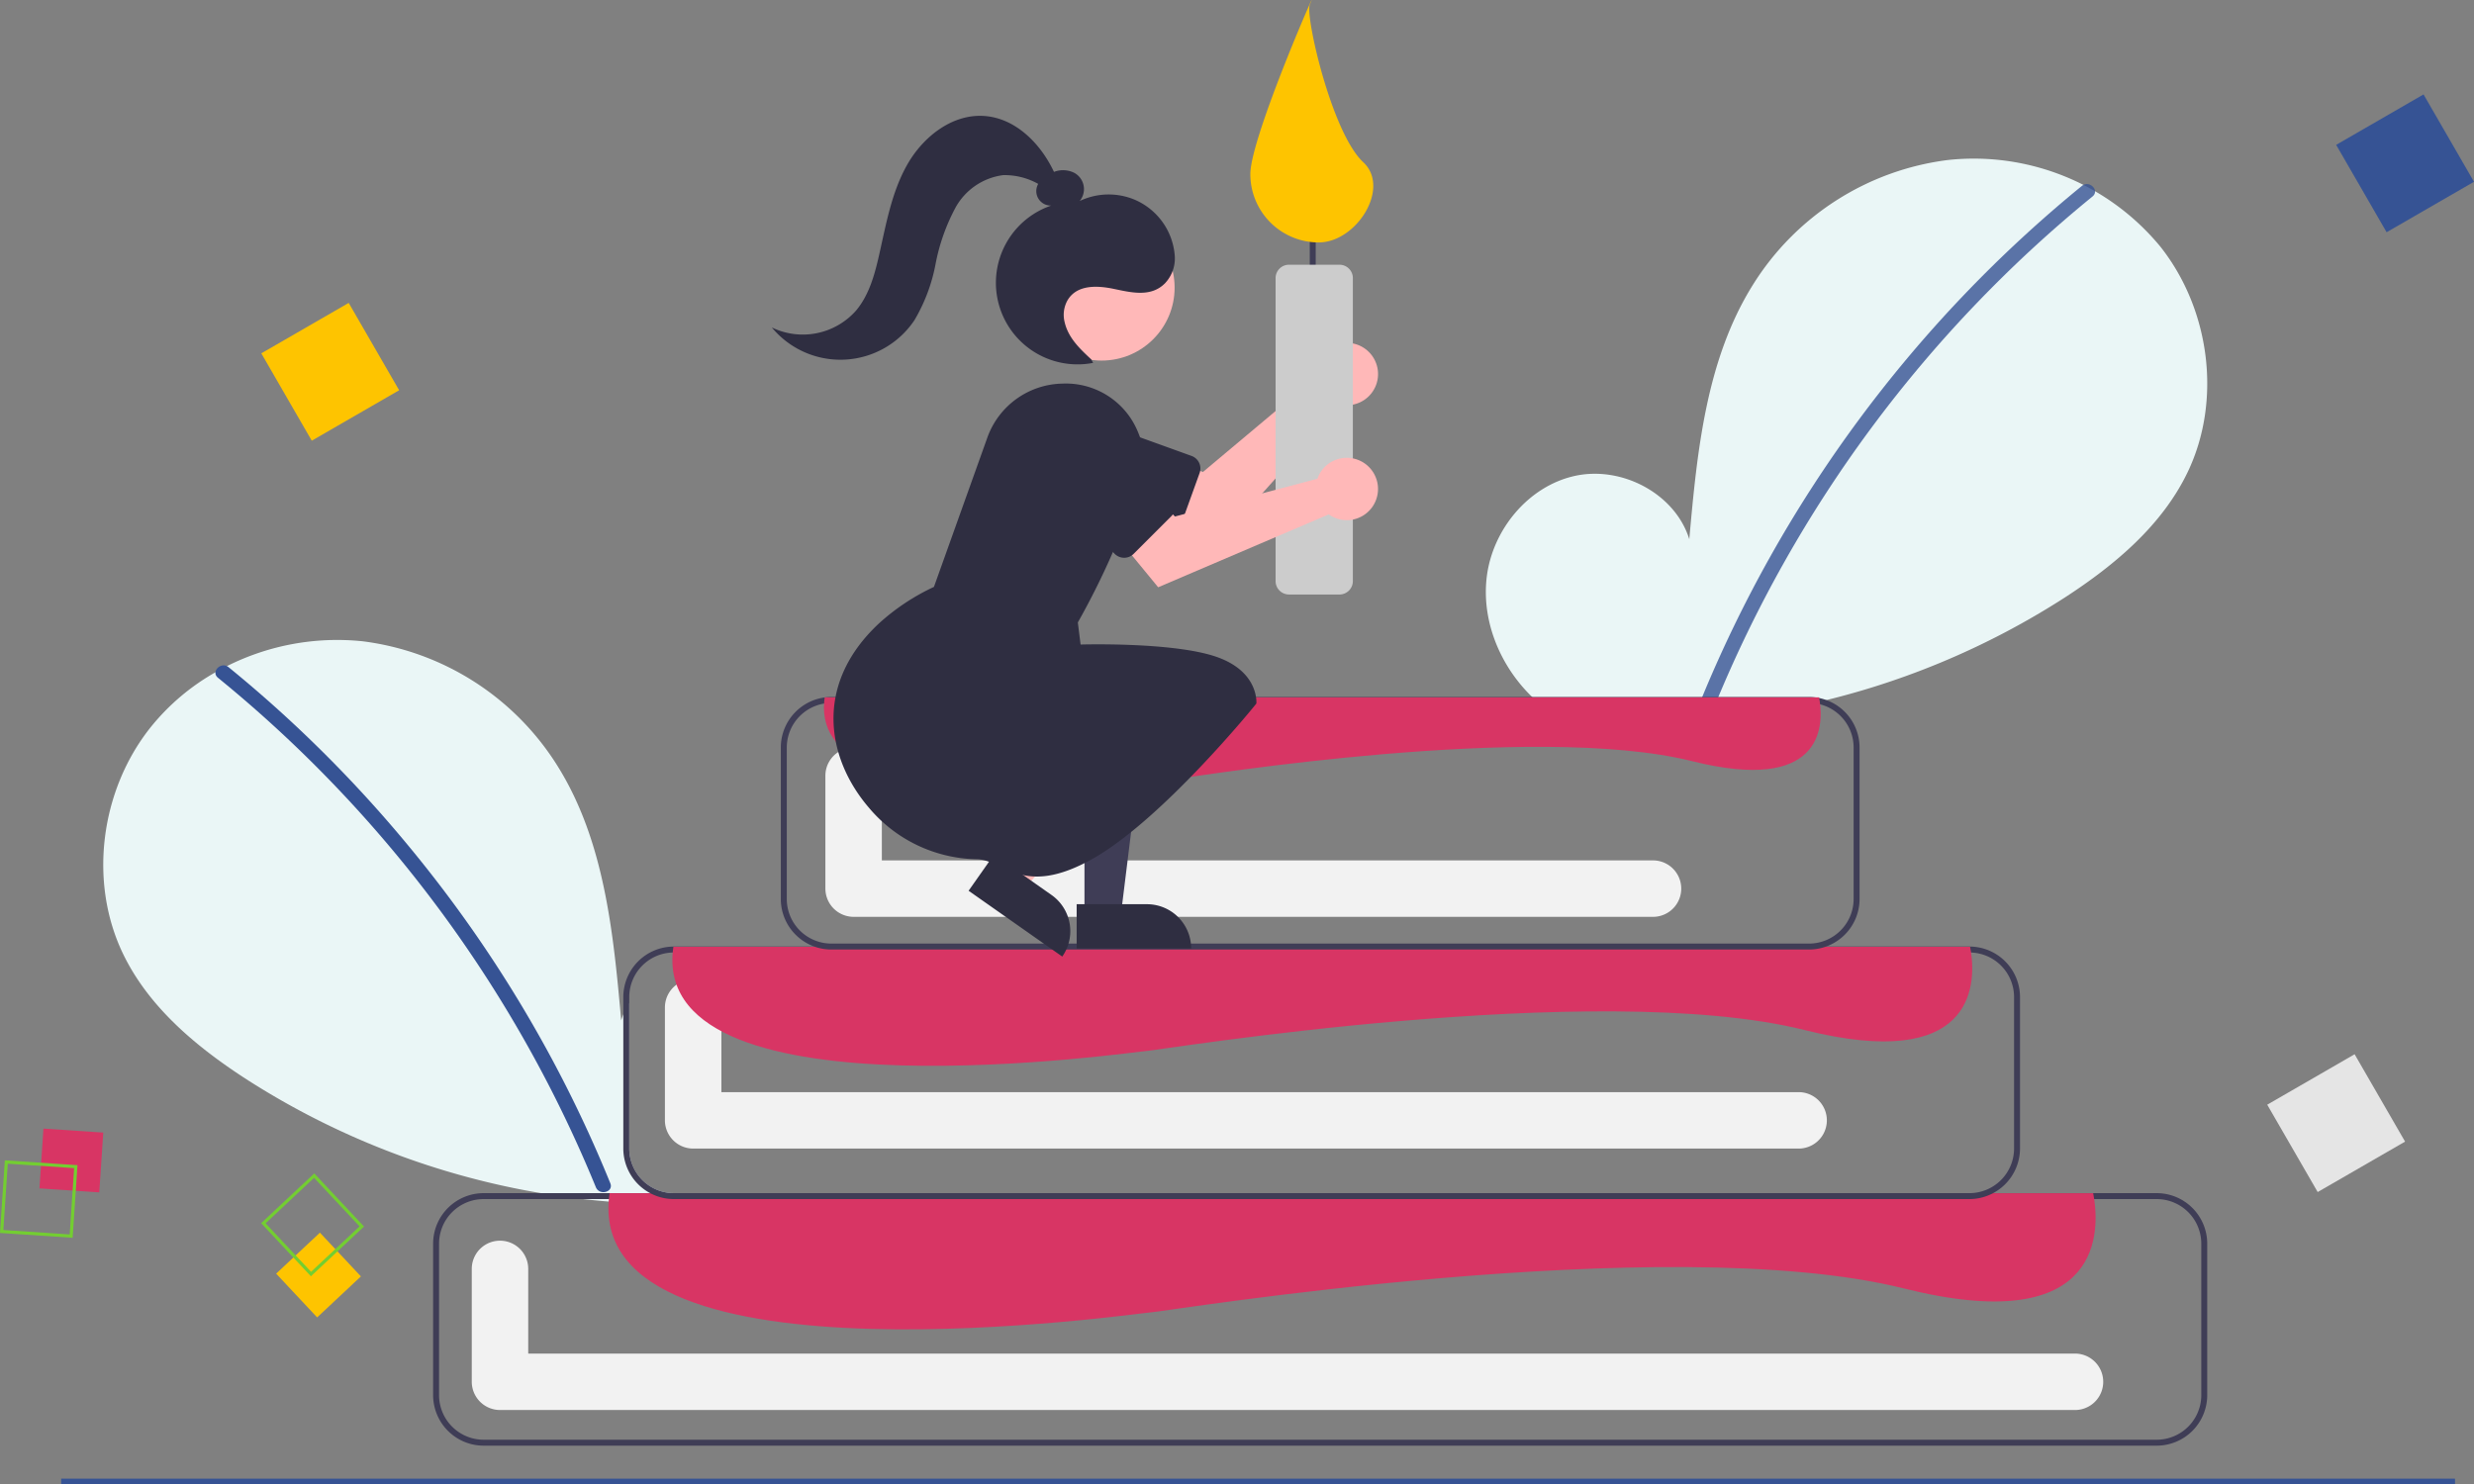 <svg xmlns="http://www.w3.org/2000/svg" width="321.013" height="192.632" viewBox="0 0 321.013 192.632">
  <rect x="0" y="0" width="321.013" height="192.632" fill="#808080" stroke="none"/>
  <g id="Group_17025" data-name="Group 17025" transform="translate(23.817 -24.14)">
    <rect id="Rectangle_3617" data-name="Rectangle 3617" width="13.093" height="13.093" transform="translate(279.31 42.942) rotate(-30)" fill="#365394"/>
    <rect id="Rectangle_3618" data-name="Rectangle 3618" width="13.093" height="13.093" transform="translate(10.089 69.999) rotate(-30)" fill="#fec400"/>
    <rect id="Rectangle_3619" data-name="Rectangle 3619" width="13.093" height="13.093" transform="translate(270.367 167.517) rotate(-30)" fill="#e5e5e5"/>
    <rect id="Rectangle_3622" data-name="Rectangle 3622" width="310.615" height="0.718" transform="translate(-15.88 216.054)" fill="#365394"/>
    <rect id="Rectangle_3637" data-name="Rectangle 3637" width="7.779" height="7.779" transform="translate(-18.698 178.381) rotate(-86.19)" fill="#d83564"/>
    <path id="Path_19353" data-name="Path 19353" d="M123.228,362.131l9.425.628-.628,9.425-9.425-.628Zm8.988,1.01-8.606-.573-.573,8.606,8.606.573Z" transform="translate(-146.417 -187.391)" fill="#73ce31"/>
    <rect id="Rectangle_3638" data-name="Rectangle 3638" width="7.779" height="7.779" transform="matrix(0.978, -0.21, 0.21, 0.978, 18.079, 149.236)" fill="#365394"/>
    <path id="Path_19354" data-name="Path 19354" d="M228.858,276.51l1.984,9.236-9.236,1.984-1.984-9.236Zm1.5,8.92L228.543,277l-8.432,1.812,1.812,8.432Z" transform="translate(-208.513 -132.592)" fill="#73ce31"/>
    <rect id="Rectangle_3639" data-name="Rectangle 3639" width="7.779" height="7.779" transform="matrix(0.73, -0.684, 0.684, 0.73, 12.014, 189.446)" fill="#fec400"/>
    <path id="Path_19355" data-name="Path 19355" d="M230.076,373.739l-6.894,6.457-6.458-6.894,6.894-6.458Zm-6.875,5.877,6.295-5.9-5.9-6.295-6.295,5.9Z" transform="translate(-206.658 -190.407)" fill="#73ce31"/>
    <g id="Group_17034" data-name="Group 17034" transform="translate(-4147.359 2004.817)">
      <path id="Path_19326" data-name="Path 19326" d="M682.3,413.456c-4.732-4-7.607-10.316-6.853-16.465s5.423-11.8,11.479-13.109,12.96,2.309,14.8,8.225c1.012-11.406,2.179-23.29,8.243-33a34.952,34.952,0,0,1,25.309-16.214,31.36,31.36,0,0,1,27.587,11.262c6.428,8.135,8,19.962,3.5,29.3-3.317,6.88-9.427,12-15.829,16.167a102.159,102.159,0,0,1-69.87,15.285Z" transform="translate(3641.01 -2302.802)" fill="#eaf6f6"/>
      <path id="Path_19327" data-name="Path 19327" d="M796.87,351.521a168.569,168.569,0,0,0-49.53,66.974c-.472,1.158,1.408,1.662,1.875.517a166.692,166.692,0,0,1,49.03-66.116c.971-.79-.412-2.158-1.375-1.375Z" transform="translate(3596.81 -2308.07)" fill="rgba(54,83,148,0.8)"/>
      <path id="Path_19328" data-name="Path 19328" d="M298.347,576.915q-1.446.214-2.9.382a102.223,102.223,0,0,1-66.97-15.667c-6.4-4.164-12.513-9.285-15.829-16.168-4.5-9.339-2.927-21.165,3.5-29.3a29.235,29.235,0,0,1,8.495-7.241c.486-.282.979-.544,1.481-.794a31.862,31.862,0,0,1,17.61-3.227,34.966,34.966,0,0,1,25.31,16.214c6.062,9.713,7.23,21.6,8.24,33,.081-.262.174-.521.274-.771a10.379,10.379,0,0,1,.771-1.55v18.948a5.791,5.791,0,0,0,5.784,5.784h13.793Z" transform="translate(3926.859 -2402.346)" fill="#eaf6f6"/>
      <path id="Path_19329" data-name="Path 19329" d="M249.534,513.521a167.141,167.141,0,0,1,23.294,23.13,167.635,167.635,0,0,1,26.236,43.843c.472,1.158-1.407,1.662-1.875.517a166.691,166.691,0,0,0-49.03-66.116c-.971-.79.412-2.159,1.375-1.375Z" transform="translate(3903.667 -2407.604)" fill="#365394"/>
      <path id="Path_19330" data-name="Path 19330" d="M560.469,555.583H460.407V544.593a3.663,3.663,0,1,0-7.326,0v14.653a3.674,3.674,0,0,0,3.663,3.663H560.469a3.663,3.663,0,1,0,0-7.326Z" transform="translate(3777.559 -2424.589)" fill="#f2f2f2"/>
      <path id="Path_19331" data-name="Path 19331" d="M544.724,690.93H327.635a6.564,6.564,0,0,0-6.555,6.555V717.15a6.564,6.564,0,0,0,6.555,6.555H544.724a6.564,6.564,0,0,0,6.555-6.555V697.485A6.564,6.564,0,0,0,544.724,690.93Zm5.784,26.22a5.791,5.791,0,0,1-5.784,5.784H327.635a5.791,5.791,0,0,1-5.784-5.784V697.485a5.791,5.791,0,0,1,5.784-5.784H544.724a5.791,5.791,0,0,1,5.784,5.784Z" transform="translate(3858.661 -2516.75)" fill="#3f3d56"/>
      <path id="Path_19332" data-name="Path 19332" d="M542.109,721.583h-200.7V710.593a3.663,3.663,0,0,0-7.326,0v14.653a3.674,3.674,0,0,0,3.663,3.663H542.109a3.663,3.663,0,1,0,0-7.326Z" transform="translate(3850.673 -2526.58)" fill="#f2f2f2"/>
      <path id="Path_19333" data-name="Path 19333" d="M546.185,633.583H406.407V622.593a3.663,3.663,0,1,0-7.326,0v14.653a3.674,3.674,0,0,0,3.663,3.663H546.185a3.663,3.663,0,0,0,0-7.326Z" transform="translate(3810.737 -2472.512)" fill="#f2f2f2"/>
      <path id="Path_19334" data-name="Path 19334" d="M548.163,703.3c-30.848-7.712-96.4,3.085-97.555,3.085-1.13,0-72.843,10.662-70.479-14.68.023-.255.054-.509.093-.771h192.5c.046.228.093.486.135.771C573.6,696.725,573.234,709.566,548.163,703.3Z" transform="translate(3822.416 -2516.75)" fill="#d83564"/>
      <path id="Path_19335" data-name="Path 19335" d="M559.754,607.93H391.635a6.565,6.565,0,0,0-6.555,6.555V634.15a6.57,6.57,0,0,0,6.555,6.555H559.754a6.58,6.58,0,0,0,6.555-6.555V614.485a6.564,6.564,0,0,0-6.555-6.555Zm5.784,26.221a5.8,5.8,0,0,1-5.784,5.784H391.635a5.8,5.8,0,0,1-5.784-5.784V614.485a5.791,5.791,0,0,1,5.784-5.784H559.754a5.791,5.791,0,0,1,5.784,5.784Z" transform="translate(3819.339 -2465.754)" fill="#3f3d56"/>
      <path id="Path_19336" data-name="Path 19336" d="M548.507,618.809c-26.962-6.741-84.258,2.7-85.269,2.7-.987,0-63.668,9.319-61.6-12.831.02-.223.047-.445.081-.674H569.972c.04.2.081.425.118.674C570.741,613.066,570.421,624.289,548.507,618.809Z" transform="translate(3809.198 -2465.797)" fill="#d83564"/>
      <path id="Path_19337" data-name="Path 19337" d="M571.5,556.706H444.636a6.563,6.563,0,0,1-6.555-6.555V530.485a6.563,6.563,0,0,1,6.555-6.555H571.5a6.563,6.563,0,0,1,6.555,6.555V550.15A6.563,6.563,0,0,1,571.5,556.706Zm-126.86-32a5.79,5.79,0,0,0-5.784,5.784V550.15a5.79,5.79,0,0,0,5.784,5.784H571.5a5.791,5.791,0,0,0,5.784-5.784V530.485A5.79,5.79,0,0,0,571.5,524.7Z" transform="translate(3786.775 -2414.144)" fill="#3f3d56"/>
      <path id="Path_19338" data-name="Path 19338" d="M565.247,532.327c-20.675-5.169-64.61,2.068-65.385,2.068-.757,0-48.822,7.146-47.237-9.839.016-.171.036-.341.062-.517H581.707c.031.152.062.326.09.517C582.3,527.923,582.05,536.529,565.247,532.327Z" transform="translate(3777.863 -2414.211)" fill="#d83564"/>
      <path id="Path_19339" data-name="Path 19339" d="M582.635,408.556a4.045,4.045,0,0,0,.019.639l-14.648,12.293-4.368-1.582-3.248,6.28,9.55,4.546,16.014-17.97a4.047,4.047,0,1,0-3.319-4.207Z" transform="translate(3711.627 -2340.909)" fill="#ffb8b8"/>
      <path id="Path_19340" data-name="Path 19340" d="M539.114,443.949l-14.145-5.106a5.206,5.206,0,0,1,3.535-9.793l14.145,5.106a1.735,1.735,0,0,1,1.043,2.221l-2.356,6.529a1.738,1.738,0,0,1-2.221,1.043Z" transform="translate(3735.504 -2355.659)" fill="#2f2e41"/>
      <path id="Path_19341" data-name="Path 19341" d="M616.467,365.968a.386.386,0,0,1-.386-.386V351.316a.386.386,0,1,1,.771,0v14.267A.386.386,0,0,1,616.467,365.968Z" transform="translate(3677.41 -2307.852)" fill="#3f3d56"/>
      <path id="Path_19342" data-name="Path 19342" d="M610.734,310.38c3.588,3.334-.886,10.411-5.784,10.411a8.869,8.869,0,0,1-8.869-8.869c0-4.9,9.585-26.5,7.712-21.979C603.195,291.388,606.624,306.562,610.734,310.38Z" transform="translate(3689.698 -2270.001)" fill="#fec400"/>
      <path id="Path_19343" data-name="Path 19343" d="M612.871,421.231h-6.555a1.737,1.737,0,0,1-1.735-1.735V380.165a1.737,1.737,0,0,1,1.735-1.735h6.555a1.737,1.737,0,0,1,1.735,1.735V419.5A1.737,1.737,0,0,1,612.871,421.231Z" transform="translate(3684.476 -2324.748)" fill="#ccc"/>
      <path id="Path_19344" data-name="Path 19344" d="M330.184,414.051h4.727l2.249-18.234h-6.977Z" transform="translate(3934.074 -2276.022)" fill="#3f3d56"/>
      <path id="Path_19345" data-name="Path 19345" d="M0,0H14.858V5.74H5.74A5.74,5.74,0,0,1,0,0H0Z" transform="translate(4278.102 -1857.581) rotate(179.997)" fill="#2f2e41"/>
      <path id="Path_19346" data-name="Path 19346" d="M299.887,403.5l3.867,2.719L316.082,392.6l-5.708-4.013Z" transform="translate(3952.688 -2271.579)" fill="#ffb8b8"/>
      <path id="Path_19347" data-name="Path 19347" d="M0,0H14.857V5.74H5.74A5.74,5.74,0,0,1,0,0H0Z" transform="matrix(-0.818, -0.575, 0.575, -0.818, 4261.375, -1856.524)" fill="#2f2e41"/>
      <path id="Path_19348" data-name="Path 19348" d="M541.547,511.834s11.8-1.392,9.68,6.263-25.712,14.267-25.712,14.267Z" transform="translate(3733.054 -2406.651)" fill="#ffb8b8"/>
      <circle id="Ellipse_578" data-name="Ellipse 578" cx="9.471" cy="9.471" r="9.471" transform="translate(4257.012 -1952.82)" fill="#ffb8b8"/>
      <path id="Path_19349" data-name="Path 19349" d="M460.4,473.461c-5.389-6.275-7.275-15.905,1.319-23.915a28.327,28.327,0,0,1,7.128-4.733l6.926-19.37a10.555,10.555,0,0,1,9.754-7.016,10.1,10.1,0,0,1,9.8,6.3,8.768,8.768,0,0,1,.272,6.21,99.746,99.746,0,0,1-8.082,18.491l.358,2.865s11.8-.359,17.507,1.556,5.3,6.1,5.3,6.1c-.085.139-12.258,15.158-21.349,20.211s-11.358,0-15.016,0A18.694,18.694,0,0,1,460.4,473.461Z" transform="translate(3775.879 -2349.316)" fill="#2f2e41"/>
      <path id="Path_19350" data-name="Path 19350" d="M575.287,445.559a4.058,4.058,0,0,0-.254.586l-18.484,4.9-3.282-3.288-5.61,4.3,6.712,8.174,22.133-9.46a4.047,4.047,0,1,0-1.216-5.218Z" transform="translate(3719.451 -2364.686)" fill="#ffb8b8"/>
      <path id="Path_19351" data-name="Path 19351" d="M531.067,444.648l-10.634-10.634a5.206,5.206,0,0,1,7.362-7.362l10.634,10.634a1.735,1.735,0,0,1,0,2.454l-4.908,4.908A1.738,1.738,0,0,1,531.067,444.648Z" transform="translate(3737.114 -2353.439)" fill="#2f2e41"/>
      <path id="Path_19352" data-name="Path 19352" d="M445.99,353.576c1.676-2,2.394-4.608,2.972-7.15.915-4.021,1.623-8.179,3.655-11.768s5.767-6.562,9.885-6.336c4.094.225,7.4,3.519,9.161,7.267a3.259,3.259,0,0,1,2.647.128,2.407,2.407,0,0,1,.686,3.651,8.749,8.749,0,0,1,7.125-.178,8.612,8.612,0,0,1,5.217,7.309,4.7,4.7,0,0,1-1.248,3.523c-1.817,1.871-4.387,1.225-6.672.749-2.158-.45-4.787-.572-6,1.485a3.855,3.855,0,0,0-.375,2.817c.466,2.053,1.986,3.483,3.46,4.852l.241.448a10.588,10.588,0,0,1-5.44-20.415h0a1.878,1.878,0,0,1-1.686-2.813,8.926,8.926,0,0,0-4.556-1.137,8.276,8.276,0,0,0-6.188,4.238,25.593,25.593,0,0,0-2.58,7.324,22.472,22.472,0,0,1-2.733,7.259,11.552,11.552,0,0,1-18.508.949A9.219,9.219,0,0,0,445.99,353.576Z" transform="translate(3788.637 -2293.954)" fill="#2f2e41"/>
    </g>
  </g>
</svg>
